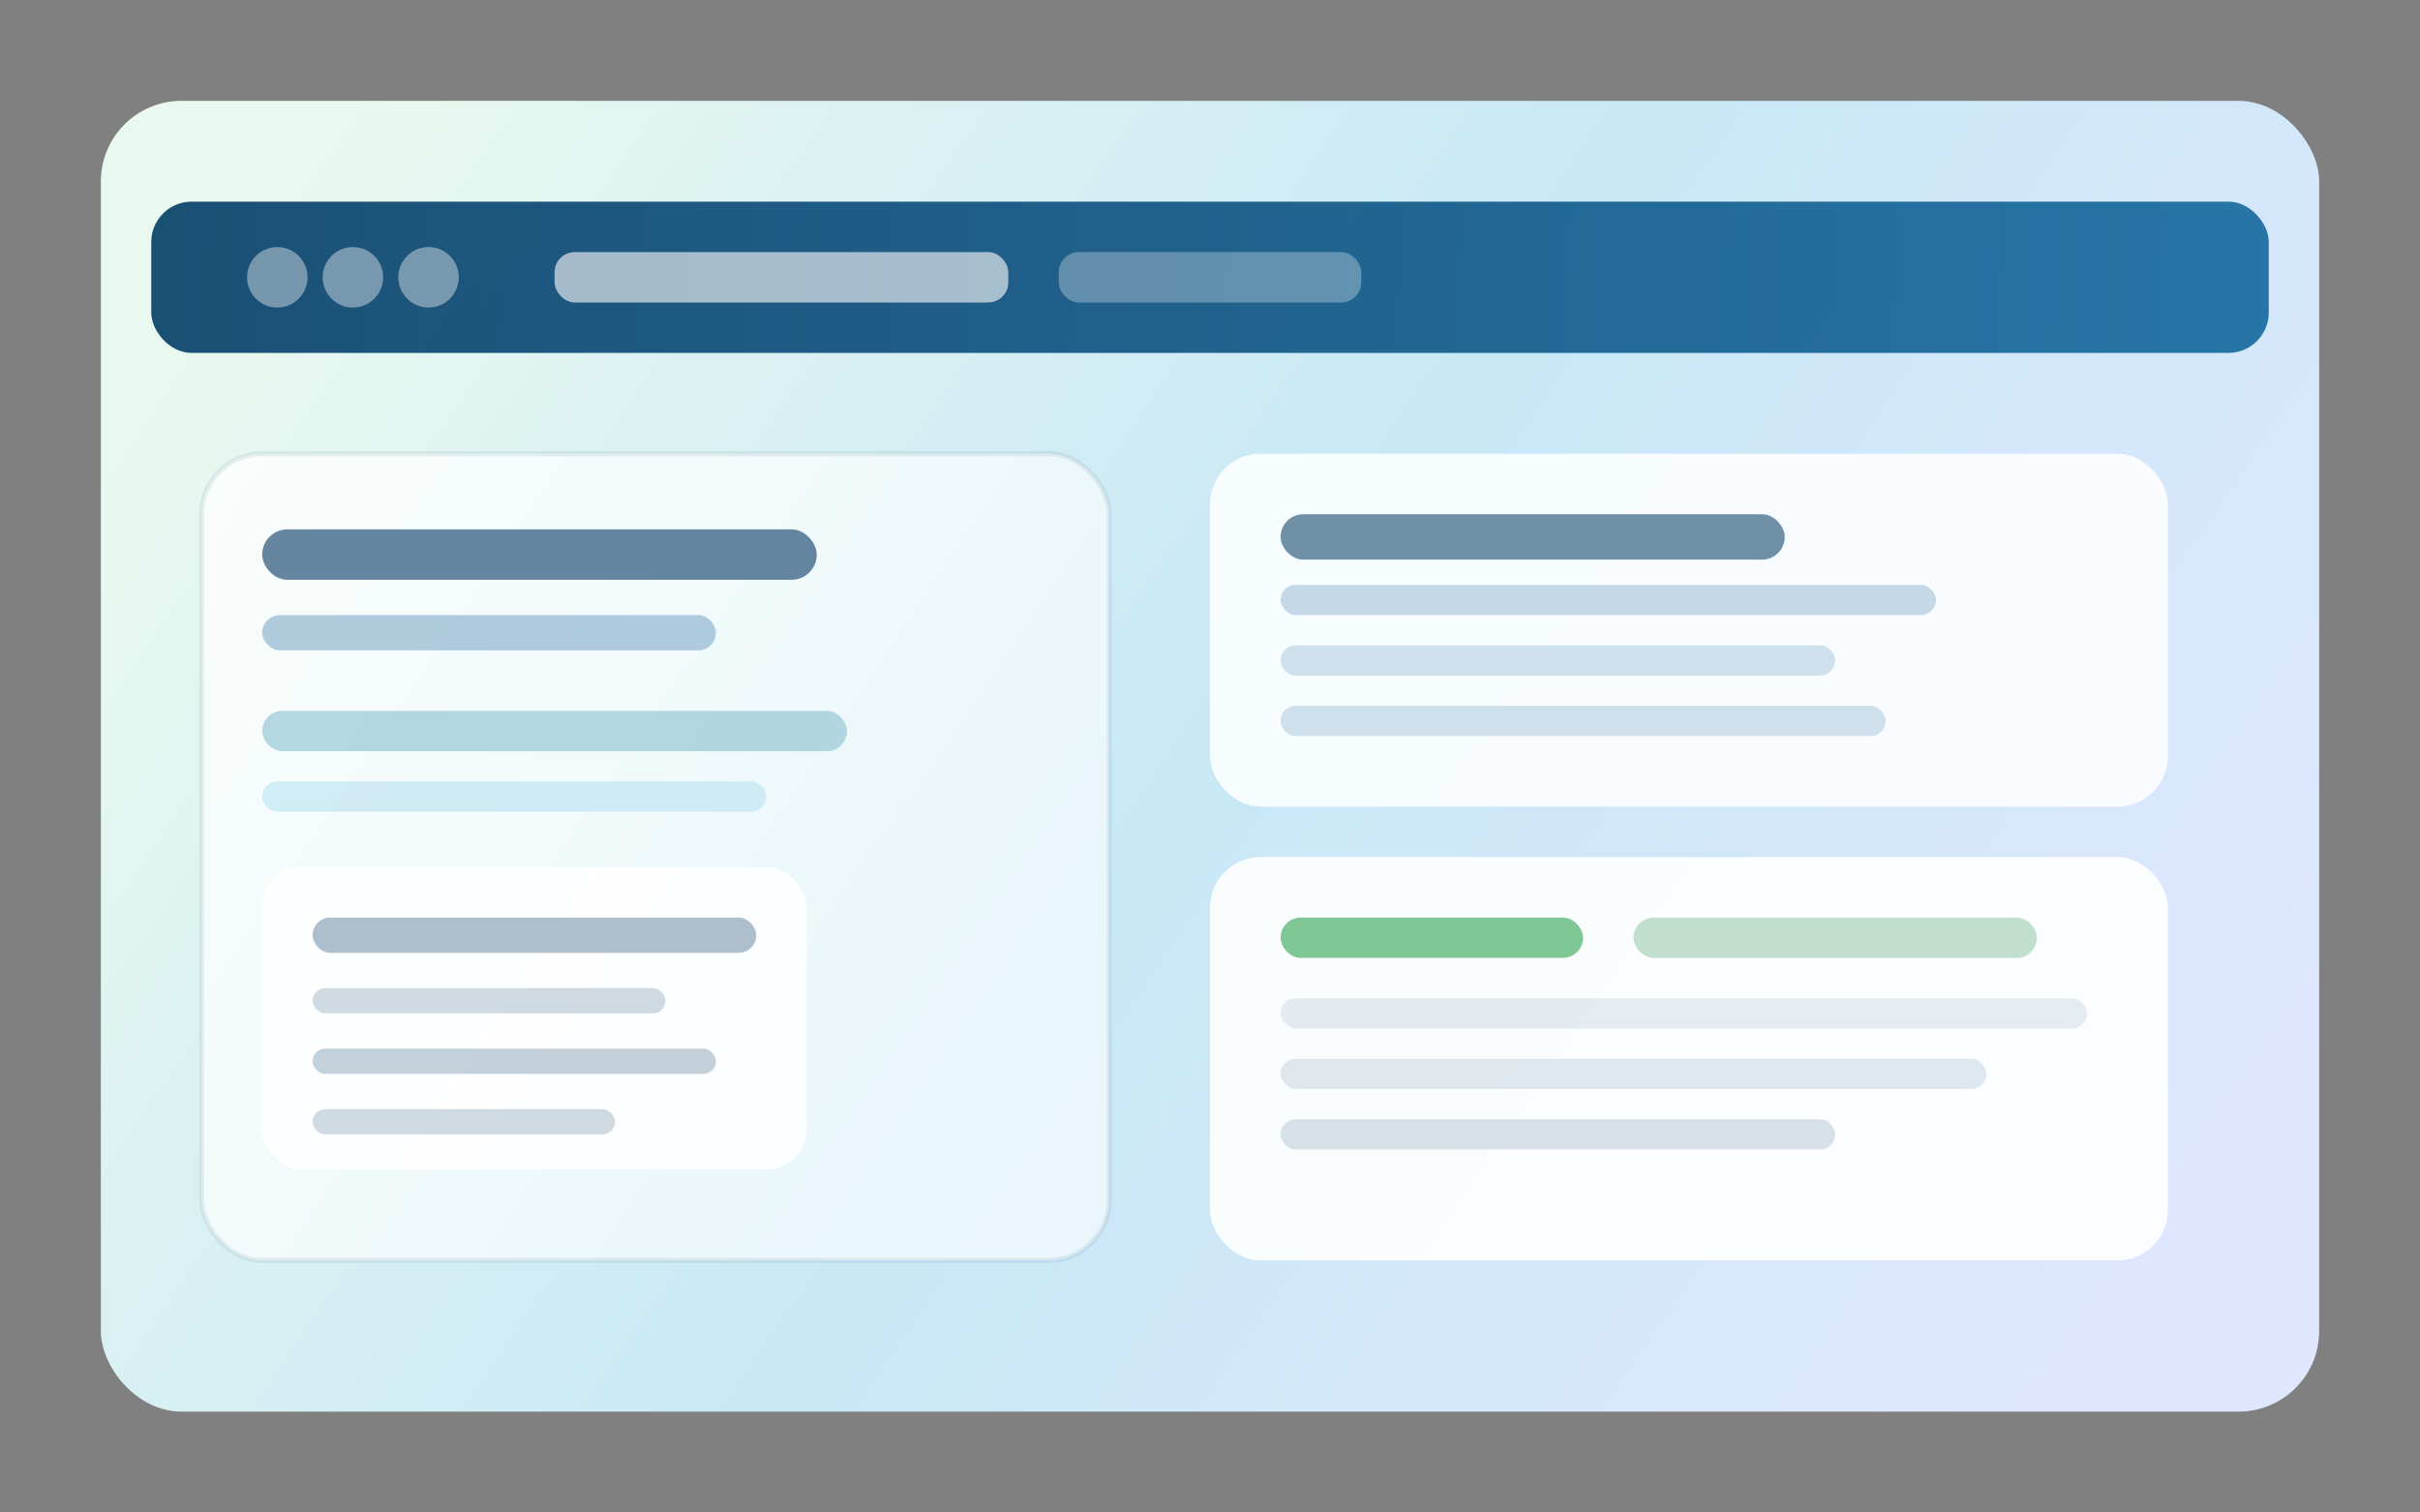 <svg width="960" height="600" viewBox="0 0 960 600" fill="none" xmlns="http://www.w3.org/2000/svg">
  <rect x="0" y="0" width="960" height="600" fill="#808080" stroke="none"/>
  <defs>
    <linearGradient id="captureGradient" x1="120" y1="54" x2="840" y2="546" gradientUnits="userSpaceOnUse">
      <stop stop-color="#E9F9EF"/>
      <stop offset="0.5" stop-color="#C8E8F6"/>
      <stop offset="1" stop-color="#DFE7FF"/>
    </linearGradient>
    <linearGradient id="captureHeader" x1="60" y1="80" x2="900" y2="120" gradientUnits="userSpaceOnUse">
      <stop stop-color="#10466E"/>
      <stop offset="1" stop-color="#1D6FA1"/>
    </linearGradient>
    <linearGradient id="captureCard" x1="0" y1="0" x2="420" y2="280" gradientUnits="userSpaceOnUse">
      <stop stop-color="rgba(255,255,255,0.85)"/>
      <stop offset="1" stop-color="rgba(255,255,255,0.6)"/>
    </linearGradient>
  </defs>
  <rect x="40" y="40" width="880" height="520" rx="32" fill="url(#captureGradient)"/>
  <rect x="60" y="80" width="840" height="60" rx="16" fill="url(#captureHeader)" opacity="0.95"/>
  <circle cx="110" cy="110" r="12" fill="#FFFFFF" opacity="0.4"/>
  <circle cx="140" cy="110" r="12" fill="#FFFFFF" opacity="0.4"/>
  <circle cx="170" cy="110" r="12" fill="#FFFFFF" opacity="0.4"/>
  <rect x="220" y="100" width="180" height="20" rx="8" fill="#FFFFFF" opacity="0.6"/>
  <rect x="420" y="100" width="120" height="20" rx="8" fill="#FFFFFF" opacity="0.3"/>

  <rect x="80" y="180" width="360" height="320" rx="24" fill="url(#captureCard)" stroke="rgba(17,68,110,0.08)" stroke-width="2"/>
  <rect x="104" y="210" width="220" height="20" rx="10" fill="#17486F" opacity="0.65"/>
  <rect x="104" y="244" width="180" height="14" rx="7" fill="#2E6FAA" opacity="0.35"/>
  <rect x="104" y="282" width="232" height="16" rx="8" fill="#9DCAD8" opacity="0.75"/>
  <rect x="104" y="310" width="200" height="12" rx="6" fill="#C9E9F5" opacity="0.85"/>
  <rect x="104" y="344" width="216" height="120" rx="16" fill="#FFFFFF" opacity="0.9"/>
  <rect x="124" y="364" width="176" height="14" rx="7" fill="#17486F" opacity="0.35"/>
  <rect x="124" y="392" width="140" height="10" rx="5" fill="#17486F" opacity="0.2"/>
  <rect x="124" y="416" width="160" height="10" rx="5" fill="#17486F" opacity="0.25"/>
  <rect x="124" y="440" width="120" height="10" rx="5" fill="#17486F" opacity="0.2"/>

  <rect x="480" y="180" width="380" height="140" rx="20" fill="#FFFFFF" opacity="0.85"/>
  <rect x="508" y="204" width="200" height="18" rx="9" fill="#17486F" opacity="0.6"/>
  <rect x="508" y="232" width="260" height="12" rx="6" fill="#2E6FAA" opacity="0.25"/>
  <rect x="508" y="256" width="220" height="12" rx="6" fill="#2E6FAA" opacity="0.2"/>
  <rect x="508" y="280" width="240" height="12" rx="6" fill="#2E6FAA" opacity="0.2"/>

  <rect x="480" y="340" width="380" height="160" rx="20" fill="#FFFFFF" opacity="0.9"/>
  <rect x="508" y="364" width="120" height="16" rx="8" fill="#60B97B" opacity="0.8"/>
  <rect x="648" y="364" width="160" height="16" rx="8" fill="#A7D4B9" opacity="0.7"/>
  <rect x="508" y="396" width="320" height="12" rx="6" fill="#17486F" opacity="0.1"/>
  <rect x="508" y="420" width="280" height="12" rx="6" fill="#17486F" opacity="0.12"/>
  <rect x="508" y="444" width="220" height="12" rx="6" fill="#17486F" opacity="0.16"/>
</svg>
